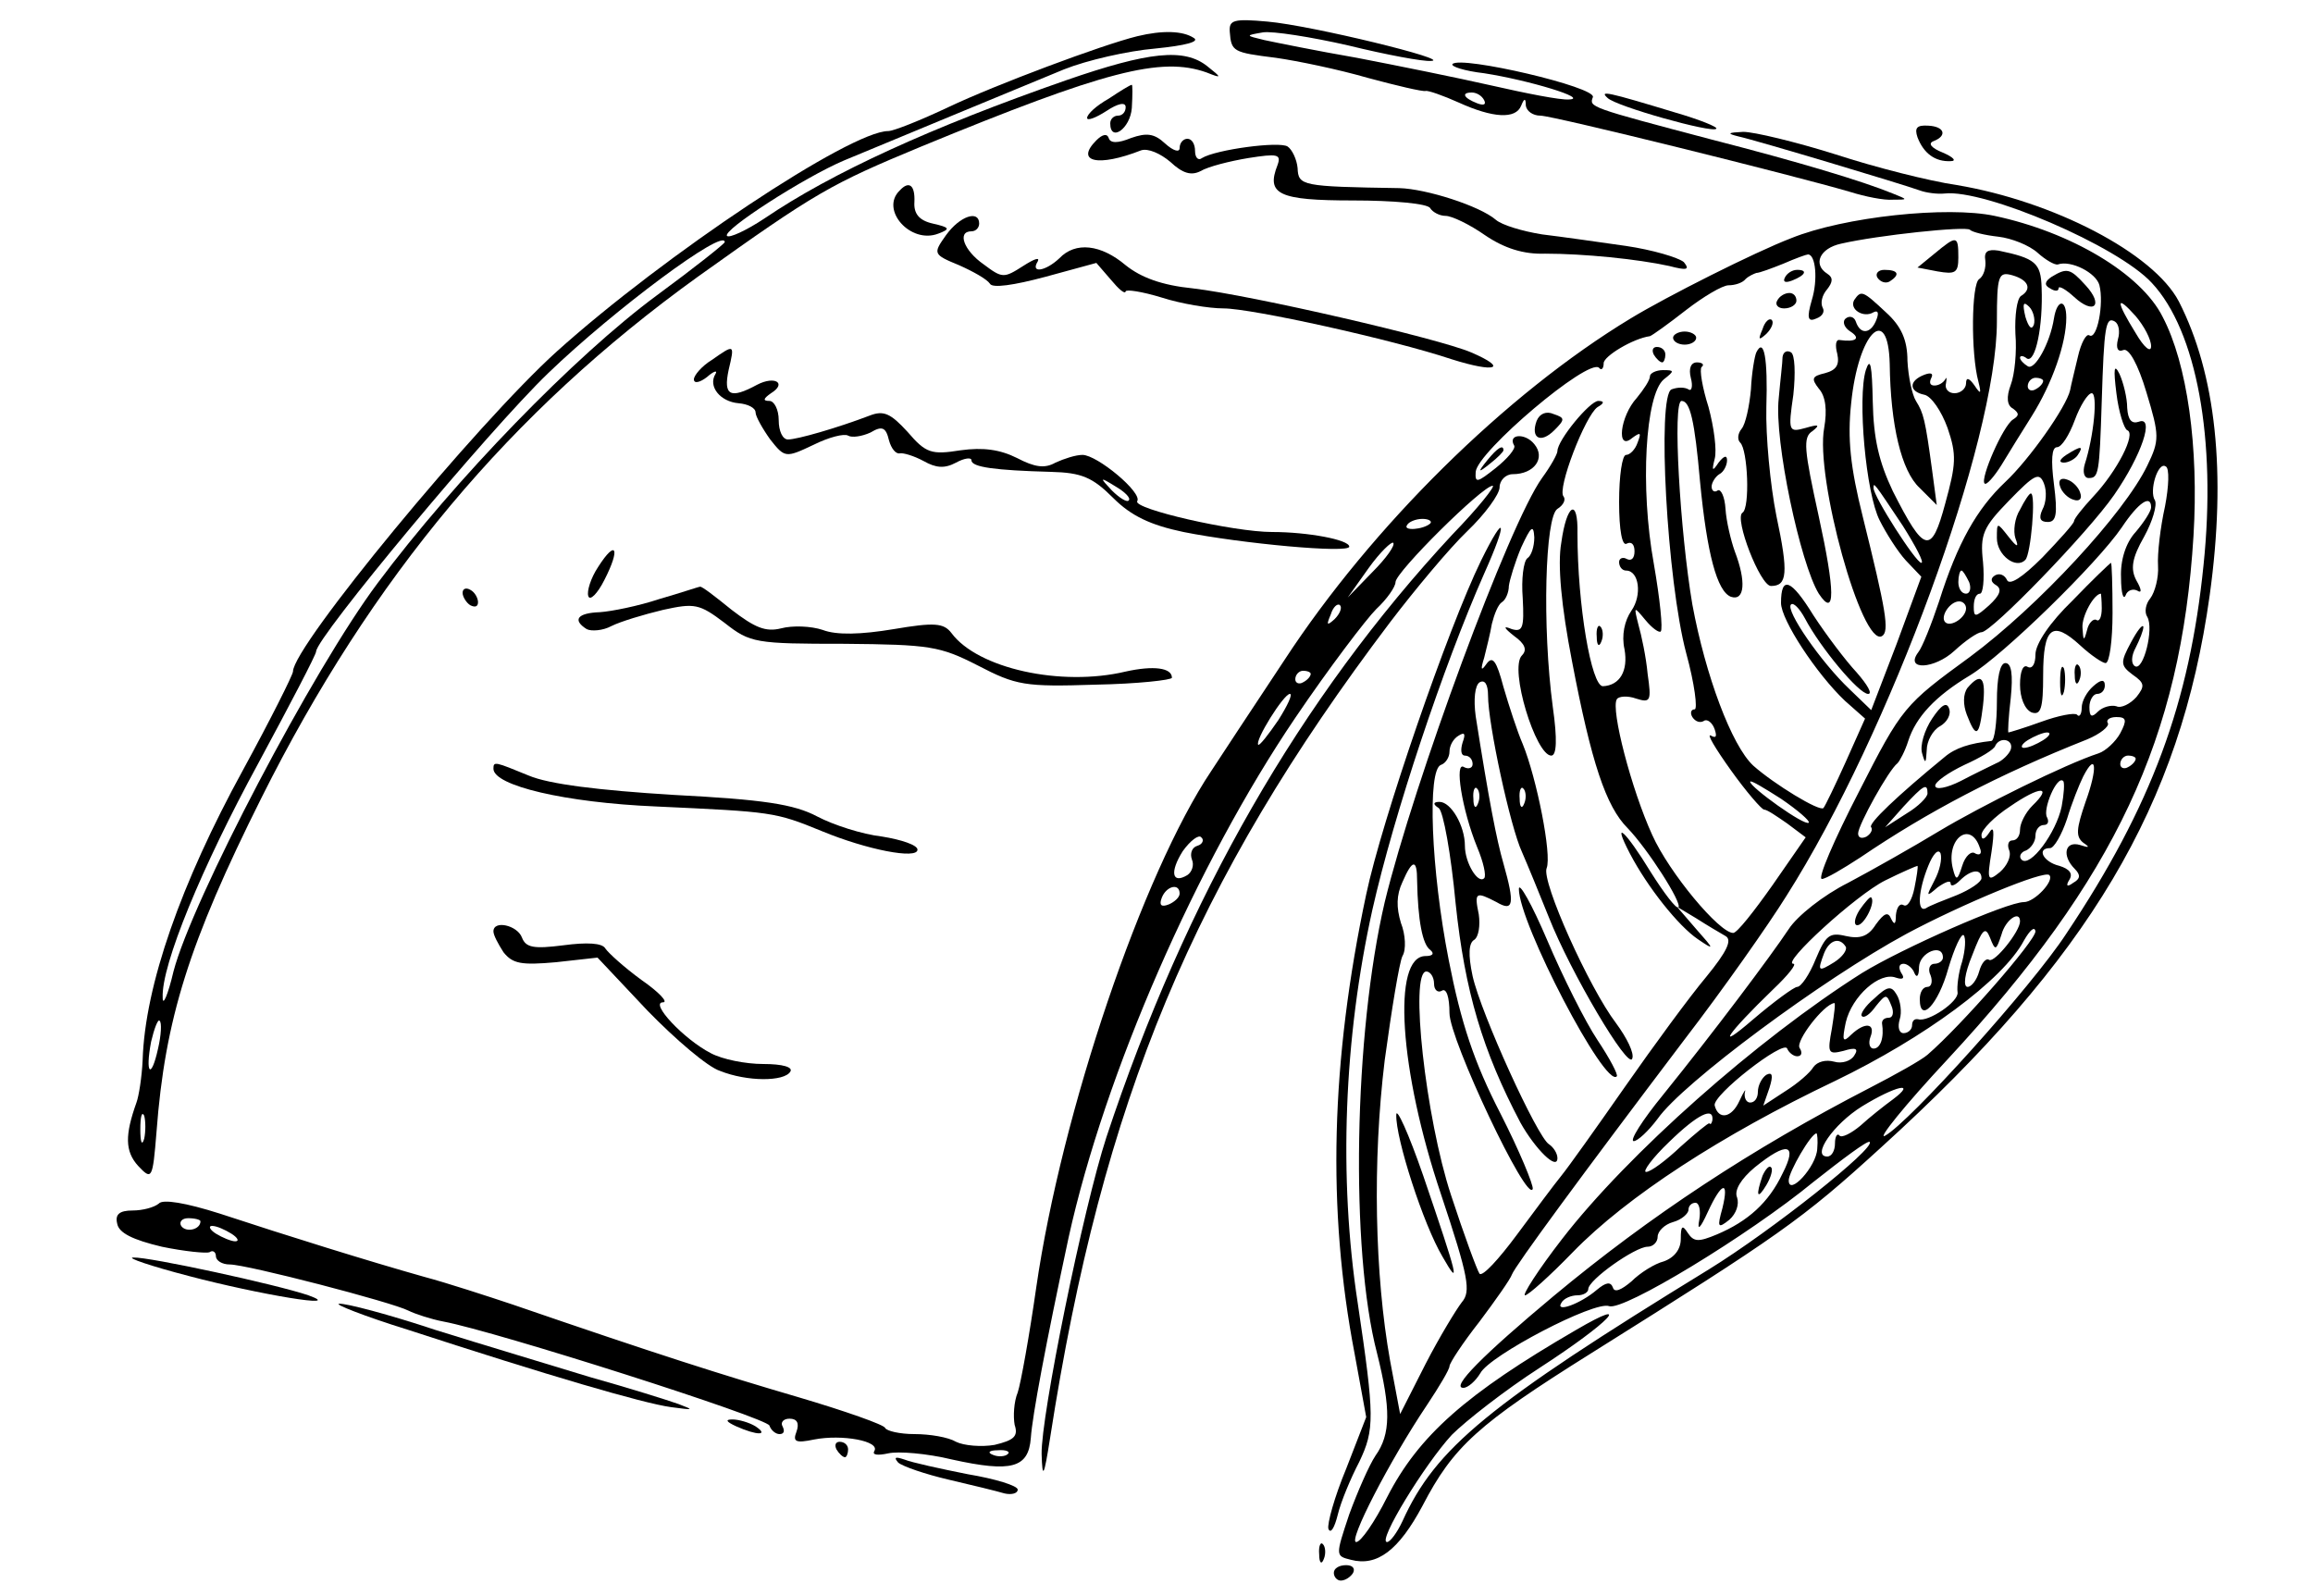 <?xml version="1.0" standalone="no"?>
<!DOCTYPE svg PUBLIC "-//W3C//DTD SVG 20010904//EN"
 "http://www.w3.org/TR/2001/REC-SVG-20010904/DTD/svg10.dtd">
<svg version="1.0" xmlns="http://www.w3.org/2000/svg"
 width="300pt" height="207pt" viewBox="0 0 300 207"
 preserveAspectRatio="xMidYMid meet">
<g transform="translate(0,207) scale(0.1,-0.1)"
fill="#000000" stroke="none">
<path d="M1595 2029 c2 -26 4 -27 60 -34 28 -4 81 -15 119 -26 37 -10 71 -18
75 -17 3 1 23 -6 43 -15 44 -20 74 -22 81 -4 4 10 6 10 6 0 1 -7 9 -13 19 -13
16 0 327 -77 402 -99 19 -6 44 -11 55 -10 20 0 20 0 0 8 -39 16 -122 41 -235
70 -159 42 -159 42 -154 55 5 13 -171 54 -182 43 -3 -3 15 -9 41 -12 58 -9
137 -33 110 -34 -11 -1 -56 8 -100 18 -44 10 -123 26 -175 36 -52 9 -106 20
-120 23 -25 6 -25 6 -2 10 12 2 63 -6 111 -17 49 -12 97 -21 107 -20 29 1
-155 46 -212 51 -44 4 -50 2 -49 -13z m330 -89 c3 -6 -1 -7 -9 -4 -18 7 -21
14 -7 14 6 0 13 -4 16 -10z"/>
<path d="M1475 2023 c-45 -11 -184 -63 -245 -92 -36 -17 -71 -31 -78 -31 -49
0 -290 -160 -430 -286 -104 -94 -342 -382 -342 -415 0 -4 -29 -62 -65 -128
-80 -146 -127 -279 -130 -376 -1 -22 -5 -47 -8 -55 -15 -42 -15 -63 2 -82 18
-19 19 -18 24 44 11 146 42 245 136 433 143 286 323 501 566 676 154 110 172
120 290 169 238 98 311 117 370 96 20 -8 20 -7 1 8 -30 24 -76 19 -183 -18
-175 -61 -304 -120 -391 -179 -24 -16 -46 -26 -49 -23 -7 7 100 76 152 98 67
28 227 94 285 118 30 12 83 24 118 27 40 4 59 9 50 14 -14 9 -40 10 -73 2z
m-535 -267 c0 -2 -39 -33 -88 -69 -107 -79 -262 -239 -362 -373 -84 -112 -241
-412 -265 -504 -7 -30 -14 -46 -14 -34 -2 42 51 170 124 304 41 76 75 141 75
145 0 18 224 287 301 361 85 82 229 189 229 170z m-735 -1046 c-9 -41 -17 -33
-9 9 4 17 9 30 11 27 3 -2 2 -19 -2 -36z m-18 -117 c-3 -10 -5 -4 -5 12 0 17
2 24 5 18 2 -7 2 -21 0 -30z"/>
<path d="M1438 1942 c-16 -9 -28 -20 -28 -25 0 -4 11 0 25 9 15 10 25 12 25 5
0 -6 -4 -11 -10 -11 -5 0 -10 -4 -10 -10 0 -25 26 -7 28 20 1 17 1 30 0 30 -2
0 -15 -8 -30 -18z"/>
<path d="M2085 1943 c11 -11 136 -46 141 -40 3 2 -22 12 -53 21 -89 27 -99 29
-88 19z"/>
<path d="M2487 1892 c8 -21 23 -32 43 -31 8 0 4 5 -10 11 -15 6 -20 12 -12 15
18 7 14 19 -7 20 -15 1 -18 -3 -14 -15z"/>
<path d="M1422 1888 c-28 -28 2 -35 58 -13 9 3 25 -4 38 -15 16 -15 27 -18 39
-12 10 6 38 13 62 17 38 6 43 5 38 -9 -15 -38 1 -46 98 -46 52 0 97 -4 100
-10 3 -5 12 -10 20 -10 8 0 31 -11 51 -25 25 -17 50 -25 78 -24 50 0 120 -7
161 -16 23 -6 27 -5 19 5 -7 6 -41 16 -75 21 -35 5 -84 12 -109 15 -25 4 -52
12 -60 19 -21 18 -90 40 -125 41 -127 2 -131 3 -132 26 -1 11 -7 24 -13 28
-11 7 -93 -4 -111 -15 -5 -4 -9 1 -9 9 0 9 -4 16 -10 16 -5 0 -10 -5 -10 -12
0 -6 -8 -4 -19 6 -14 13 -24 14 -44 7 -17 -7 -27 -7 -29 0 -2 6 -8 5 -16 -3z"/>
<path d="M2255 1893 c23 -5 213 -62 235 -70 8 -3 23 -5 32 -4 52 6 225 -68
269 -116 58 -62 84 -203 67 -366 -18 -178 -67 -312 -178 -478 -45 -69 -204
-245 -235 -262 -11 -6 25 39 81 99 218 235 303 417 319 679 7 115 -8 223 -40
284 -28 56 -119 110 -218 131 -61 13 -195 -1 -264 -29 -47 -18 -162 -76 -208
-104 -162 -98 -336 -270 -449 -443 -43 -65 -86 -130 -95 -144 -89 -133 -194
-442 -227 -670 -9 -63 -20 -124 -24 -136 -5 -12 -6 -31 -4 -42 5 -15 -1 -20
-26 -26 -17 -3 -40 -1 -50 4 -10 6 -34 10 -54 10 -19 0 -36 4 -38 8 -1 4 -52
22 -113 40 -99 29 -181 55 -370 120 -33 11 -85 28 -115 36 -71 20 -177 53
-265 82 -44 14 -74 19 -79 13 -6 -5 -21 -9 -34 -9 -17 0 -23 -5 -20 -17 2 -12
20 -21 58 -30 29 -6 58 -9 62 -7 4 3 8 0 8 -5 0 -6 8 -11 18 -11 22 0 211 -49
232 -60 8 -4 29 -11 45 -14 69 -13 420 -125 423 -135 2 -6 8 -11 13 -11 6 0 7
4 4 10 -3 5 1 10 9 10 10 0 13 -6 9 -17 -5 -13 -1 -15 23 -10 36 7 86 -2 78
-15 -3 -5 4 -6 18 -3 13 3 50 0 83 -8 77 -17 99 -11 102 28 2 29 19 120 49
260 47 213 166 485 294 674 44 65 92 128 105 141 14 13 25 29 25 35 0 13 113
125 126 125 4 0 -19 -29 -52 -63 -198 -213 -346 -471 -449 -782 -30 -92 -85
-362 -84 -411 1 -33 3 -30 11 21 68 438 186 721 441 1058 32 42 77 96 100 118
23 22 42 48 42 57 0 9 8 17 17 17 28 0 43 21 28 39 -12 15 -35 13 -26 -2 2 -4
-9 -17 -24 -29 -24 -19 -27 -20 -26 -5 2 26 146 148 160 135 3 -4 6 -1 6 6 0
9 38 32 60 35 3 1 24 16 47 34 22 17 47 32 55 32 8 0 18 3 22 8 4 4 11 7 14 8
4 0 20 6 35 12 16 7 30 12 32 12 10 0 13 -33 5 -59 -7 -24 -5 -29 6 -24 8 3
11 9 8 14 -3 6 -1 16 6 24 7 9 8 15 0 20 -19 12 -10 33 18 39 48 11 162 23
167 18 3 -3 19 -7 37 -9 17 -2 40 -11 51 -21 10 -9 22 -16 26 -15 17 6 50 -11
54 -27 6 -24 -3 -71 -13 -65 -4 3 -11 -10 -15 -28 -4 -17 -9 -37 -10 -43 -5
-22 -53 -90 -84 -119 -37 -35 -62 -79 -86 -155 -10 -30 -22 -60 -27 -66 -18
-24 21 -22 47 2 14 13 30 24 35 24 13 0 138 129 172 178 36 52 53 103 32 95
-9 -3 -14 2 -15 18 0 13 -5 33 -10 44 -7 14 -8 7 -4 -25 3 -25 10 -46 14 -48
12 -4 -13 -53 -44 -86 -14 -15 -25 -29 -25 -32 0 -3 -19 -24 -41 -47 -26 -26
-43 -37 -46 -29 -3 6 -9 9 -15 6 -7 -4 -6 -9 1 -13 8 -5 5 -13 -9 -26 -18 -16
-20 -16 -20 -2 0 10 3 17 8 17 4 0 6 18 4 41 -4 36 0 45 34 80 33 34 39 37 45
22 4 -10 3 -25 -2 -34 -5 -11 -3 -16 7 -16 11 0 13 10 8 49 -4 31 -3 48 4 48
6 0 16 16 23 35 7 19 17 35 22 35 8 0 3 -55 -9 -92 -3 -10 -1 -18 5 -18 13 0
14 5 17 100 3 96 5 110 17 103 5 -3 7 -13 4 -23 -3 -12 0 -17 7 -14 7 3 19
-18 30 -55 17 -56 17 -62 1 -95 -30 -62 -141 -182 -230 -248 -85 -62 -88 -65
-144 -175 -32 -62 -54 -113 -48 -113 5 0 27 13 50 28 87 59 178 107 294 153
17 7 29 17 27 21 -3 4 2 8 11 8 13 0 14 -4 5 -21 -6 -11 -19 -23 -28 -26 -43
-14 -152 -68 -207 -101 -33 -20 -86 -50 -118 -67 -32 -16 -66 -43 -77 -60 -24
-36 -96 -132 -163 -215 -27 -33 -44 -60 -38 -60 5 0 19 13 31 29 32 46 214
181 323 240 71 38 179 83 185 76 7 -7 -19 -35 -33 -35 -22 0 -158 -60 -210
-92 -136 -86 -304 -235 -389 -345 -31 -40 -52 -73 -48 -73 4 0 32 25 62 56 70
72 193 152 340 222 116 56 218 131 245 182 8 14 14 19 15 12 0 -12 -96 -122
-140 -160 -8 -7 -42 -26 -75 -43 -153 -79 -285 -166 -410 -270 -91 -76 -134
-119 -117 -119 6 0 16 9 22 19 12 23 148 94 167 87 18 -7 181 92 265 161 38
30 70 54 73 52 8 -8 -127 -115 -208 -165 -287 -176 -355 -232 -398 -327 -7
-15 -16 -27 -20 -27 -13 0 49 101 84 139 18 18 69 58 114 87 91 59 124 94 47
49 -143 -83 -204 -137 -245 -217 -16 -32 -34 -58 -40 -58 -11 0 43 105 92 178
16 24 29 46 29 50 0 4 17 30 39 58 21 28 40 55 42 61 4 11 90 128 224 305 50
65 109 149 132 186 134 211 273 591 273 745 0 60 2 65 20 60 21 -6 26 -18 11
-27 -5 -4 -8 -25 -7 -49 2 -23 -1 -53 -6 -66 -6 -16 -5 -27 3 -31 8 -6 8 -9 0
-14 -13 -8 -43 -77 -37 -83 2 -3 12 8 22 24 9 15 27 44 39 63 27 43 45 95 45
128 0 25 -12 24 -16 -1 -5 -32 -25 -68 -34 -62 -5 3 -10 8 -10 11 0 3 4 3 9
-1 11 -6 21 42 19 92 -1 32 -8 38 -56 48 -14 2 -19 -1 -17 -13 1 -9 -2 -20 -8
-24 -10 -6 -11 -96 -1 -133 4 -16 3 -17 -5 -5 -7 10 -11 11 -11 3 0 -7 -7 -13
-15 -13 -8 0 -13 6 -11 13 1 6 1 9 -1 5 -3 -5 -9 -8 -14 -8 -6 0 -7 4 -4 10 3
6 -1 7 -9 4 -21 -8 -20 -22 0 -26 9 -2 22 -21 30 -43 12 -35 11 -47 -3 -98
-18 -67 -27 -65 -68 16 -18 38 -25 68 -26 116 -1 47 -3 59 -9 41 -11 -36 0
-160 18 -195 8 -16 23 -40 34 -52 l20 -21 -32 -87 -33 -86 -28 27 c-37 35 -84
103 -76 110 3 3 11 -5 18 -18 20 -38 70 -98 82 -98 6 0 -1 12 -15 28 -14 15
-39 48 -56 74 -29 47 -42 52 -42 16 0 -22 46 -92 83 -127 l26 -23 -25 -56
c-14 -31 -27 -58 -29 -60 -5 -5 -64 31 -91 55 -28 26 -62 117 -79 209 -16 94
-26 264 -14 264 11 0 17 -25 24 -105 9 -93 22 -142 40 -149 18 -6 20 20 5 59
-5 14 -11 39 -12 55 -1 16 -6 26 -10 24 -4 -3 -8 -1 -8 5 0 5 5 13 10 16 6 3
10 12 10 18 0 7 -4 6 -11 -3 -8 -12 -9 -11 -5 5 3 11 -1 41 -8 67 -8 25 -12
49 -9 52 4 3 1 6 -6 6 -8 0 -11 -8 -8 -20 3 -11 1 -18 -3 -15 -5 3 -14 3 -22
0 -19 -8 -6 -248 19 -342 11 -40 15 -73 11 -73 -5 0 -6 -5 -3 -10 4 -6 10 -8
15 -5 4 3 11 -2 14 -11 3 -9 2 -12 -5 -8 -6 3 6 -17 26 -45 20 -28 40 -51 43
-51 4 0 17 -9 30 -18 l24 -18 -43 -62 c-24 -34 -46 -62 -51 -62 -18 0 -83 78
-105 127 -27 59 -54 163 -46 176 2 4 14 5 25 1 19 -6 20 -3 15 32 -2 22 -8 50
-12 64 -6 24 -6 24 9 6 9 -11 18 -17 20 -15 3 3 -1 42 -9 88 -18 99 -11 219
13 239 14 11 14 12 -1 12 -9 0 -17 -4 -17 -8 0 -5 -8 -17 -17 -28 -22 -24 -27
-70 -6 -52 11 8 12 7 7 -6 -3 -9 -10 -16 -15 -16 -5 0 -9 -27 -9 -61 0 -37 4
-58 10 -54 6 3 10 -1 10 -10 0 -9 -4 -13 -10 -10 -5 3 -10 1 -10 -4 0 -6 4
-11 9 -11 17 0 21 -32 7 -52 -9 -13 -13 -32 -9 -50 5 -28 -6 -47 -28 -48 -15
0 -33 105 -33 198 1 47 -14 39 -21 -12 -5 -28 0 -82 14 -154 25 -131 44 -188
72 -216 26 -27 71 -97 66 -103 -3 -2 -19 19 -36 46 -33 54 -51 70 -27 24 23
-44 63 -94 88 -111 22 -15 22 -14 -2 13 l-25 29 25 -15 c14 -9 31 -19 38 -23
9 -5 2 -20 -25 -53 -21 -25 -68 -89 -105 -142 -37 -53 -74 -105 -83 -116 -9
-11 -35 -46 -58 -77 -23 -31 -44 -54 -48 -50 -3 4 -20 50 -37 102 -33 100 -54
290 -32 290 5 0 10 -7 10 -16 0 -8 5 -12 10 -9 6 4 10 -8 10 -29 0 -34 101
-248 108 -228 1 5 -17 49 -42 98 -34 66 -51 117 -67 199 -23 117 -28 247 -10
253 6 2 11 10 11 17 0 8 5 17 12 21 8 5 9 2 5 -9 -3 -10 -2 -17 3 -17 6 0 10
-5 10 -11 0 -5 -5 -7 -11 -4 -13 9 -3 -55 17 -104 8 -19 12 -37 9 -40 -8 -8
-25 20 -25 42 0 26 -18 57 -33 57 -8 0 -9 -3 -1 -8 6 -4 16 -60 22 -124 12
-114 35 -191 84 -284 19 -34 48 -63 48 -46 0 6 -5 14 -11 18 -15 9 -88 169
-99 218 -6 28 -5 43 2 47 6 4 8 19 6 33 -6 29 -4 30 23 16 22 -13 24 -3 9 50
-9 31 -19 83 -36 191 -3 22 -1 40 5 44 7 4 11 -3 11 -17 0 -37 29 -171 44
-203 7 -16 23 -55 35 -85 28 -71 103 -198 108 -183 3 7 -7 27 -21 46 -35 46
-97 184 -90 201 7 17 -13 117 -31 161 -7 16 -18 50 -25 74 -9 34 -14 41 -22
30 -7 -10 -8 -8 -3 8 3 12 8 32 10 44 3 12 8 25 13 28 5 3 9 13 9 21 1 8 8 31
16 50 13 28 16 30 17 13 0 -12 -4 -24 -9 -27 -5 -4 -8 -27 -6 -52 2 -38 0 -44
-14 -40 -12 5 -11 2 3 -9 14 -10 17 -18 10 -25 -17 -17 18 -130 38 -130 7 0 8
21 2 63 -14 105 -10 247 6 257 8 5 11 12 8 16 -9 9 28 105 44 116 9 5 9 8 1 8
-11 0 -53 -51 -53 -65 0 -4 -9 -20 -20 -35 -43 -60 -166 -394 -204 -550 -40
-171 -45 -451 -10 -585 18 -72 18 -105 -2 -133 -8 -12 -23 -46 -34 -76 -18
-54 -18 -54 2 -59 34 -9 62 12 93 70 40 77 72 106 219 198 244 153 272 172
376 267 270 245 388 443 426 716 22 159 8 287 -40 381 -33 63 -163 130 -288
151 -35 5 -106 23 -158 40 -51 16 -105 29 -119 29 -20 -1 -22 -2 -6 -6z m383
-244 c-3 -8 -7 -3 -11 10 -4 17 -3 21 5 13 5 -5 8 -16 6 -23z m152 -28 c0 -9
-9 -2 -20 17 -26 42 -26 51 0 22 11 -13 20 -30 20 -39z m-140 -45 c0 -3 -4 -8
-10 -11 -5 -3 -10 -1 -10 4 0 6 5 11 10 11 6 0 10 -2 10 -4z m158 -163 c-6
-27 -10 -61 -9 -77 1 -15 -4 -34 -10 -42 -6 -7 -8 -18 -4 -24 9 -15 -5 -71
-16 -64 -5 3 -5 13 1 24 5 10 10 22 10 27 -1 4 -8 -5 -16 -20 -14 -26 -14 -30
2 -42 16 -11 16 -15 5 -29 -8 -9 -20 -15 -26 -12 -7 2 -18 -1 -24 -7 -8 -8
-11 -7 -11 6 0 9 5 17 10 17 6 0 10 5 10 11 0 8 -5 8 -15 -1 -8 -7 -15 -19
-15 -28 0 -8 -3 -13 -6 -9 -3 3 -24 -1 -46 -9 -22 -8 -42 -14 -43 -14 -1 0 0
20 3 45 3 30 1 45 -7 45 -7 0 -11 -19 -11 -50 0 -27 -3 -50 -7 -51 -28 -3 -47
-9 -61 -21 -61 -50 -100 -87 -95 -91 2 -3 0 -8 -6 -12 -6 -3 -11 -2 -11 4 0
11 40 83 51 91 3 3 10 16 14 29 10 31 35 58 80 85 43 26 165 145 197 192 22
33 38 43 38 26 0 -5 -9 -19 -20 -32 -13 -14 -20 -37 -19 -59 0 -20 3 -30 6
-23 2 6 9 9 15 6 6 -4 6 1 -1 13 -8 15 -6 29 10 57 11 20 17 41 14 47 -8 12 4
51 14 44 5 -2 4 -26 -1 -52z m-340 -25 c17 -27 28 -48 24 -48 -7 0 -62 86 -62
97 0 8 0 8 38 -49z m-613 3 c-9 -8 -36 -10 -30 -2 2 4 11 8 20 8 8 0 13 -3 10
-6z m-75 -63 l-32 -33 27 38 c15 21 30 35 32 33 3 -3 -9 -20 -27 -38z m774
-13 c3 -8 1 -15 -4 -15 -6 0 -10 7 -10 15 0 8 2 15 4 15 2 0 6 -7 10 -15z
m-823 -48 c-10 -9 -11 -8 -5 6 3 10 9 15 12 12 3 -3 0 -11 -7 -18z m819 14 c0
-12 -20 -25 -27 -18 -7 7 6 27 18 27 5 0 9 -4 9 -9z m-850 -85 c0 -3 -4 -8
-10 -11 -5 -3 -10 -1 -10 4 0 6 5 11 10 11 6 0 10 -2 10 -4z m-42 -60 c-13
-19 -24 -33 -26 -32 -5 5 33 66 41 66 4 0 -3 -15 -15 -34z m992 -26 c-8 -5
-19 -10 -25 -10 -5 0 -3 5 5 10 8 5 20 10 25 10 6 0 3 -5 -5 -10z m-42 -12
c-2 -6 -11 -15 -19 -18 -8 -4 -29 -14 -46 -23 -18 -9 -33 -12 -33 -6 0 5 17
17 38 27 20 9 39 20 40 25 6 12 24 8 20 -5z m162 -12 c0 -3 -4 -8 -10 -11 -5
-3 -10 -1 -10 4 0 6 5 11 10 11 6 0 10 -2 10 -4z m-65 -56 c-12 -35 -13 -45
-3 -53 9 -6 8 -7 -4 -3 -20 6 -24 -14 -7 -31 8 -8 7 -13 -2 -18 -8 -6 -10 -4
-5 4 5 8 0 14 -13 18 -21 5 -30 23 -12 23 5 0 15 17 22 38 6 20 16 45 21 55
17 33 19 11 3 -33z m-359 -27 c-5 -5 -76 46 -76 53 0 3 18 -8 40 -22 22 -15
38 -29 36 -31z m328 21 c-7 -34 -41 -80 -52 -69 -4 4 -1 10 6 12 6 3 12 11 12
19 0 8 5 14 11 14 5 0 7 4 4 10 -6 10 13 55 21 47 2 -2 1 -17 -2 -33z m-757 4
c-3 -8 -6 -5 -6 6 -1 11 2 17 5 13 3 -3 4 -12 1 -19z m60 0 c-3 -8 -6 -5 -6 6
-1 11 2 17 5 13 3 -3 4 -12 1 -19z m523 13 c0 -5 -12 -17 -27 -26 l-28 -18 24
27 c26 28 31 31 31 17z m136 -16 c-9 -9 -16 -23 -16 -31 0 -8 -4 -14 -10 -14
-5 0 -7 -6 -4 -13 3 -8 -3 -20 -12 -28 -16 -13 -17 -11 -11 26 4 27 3 35 -3
25 -6 -9 -10 -10 -10 -3 0 7 17 24 37 37 39 27 56 27 29 1z m-1083 -52 c-7 -2
-10 -10 -7 -18 3 -7 0 -16 -6 -20 -20 -12 -23 4 -6 31 10 14 21 22 24 18 4 -3
2 -9 -5 -11z m1015 -3 c3 -7 0 -10 -6 -7 -5 4 -13 -3 -17 -16 -6 -19 -8 -20
-12 -4 -10 39 23 64 35 27z m-59 -42 c-11 -21 -11 -22 4 -9 10 7 17 10 17 5 0
-4 5 -3 12 4 14 14 28 16 28 3 0 -5 -15 -15 -32 -22 -18 -7 -36 -14 -40 -17
-12 -6 -10 23 3 55 6 15 13 23 16 16 2 -7 -1 -22 -8 -35z m-671 0 c1 -52 7
-83 17 -90 6 -5 3 -8 -6 -8 -44 0 -34 -149 20 -309 36 -108 39 -126 27 -140
-7 -9 -29 -45 -47 -80 l-33 -65 -13 69 c-20 112 -23 259 -7 390 9 66 19 127
23 135 5 8 4 28 -2 43 -6 20 -6 36 2 53 13 30 19 30 19 2z m645 -10 c-3 -15
-9 -25 -14 -22 -5 3 -9 -3 -10 -13 0 -12 -2 -13 -6 -5 -4 10 -9 8 -20 -7 -10
-16 -21 -19 -39 -15 -21 5 -26 1 -39 -30 -8 -20 -19 -36 -24 -36 -4 0 -30 -19
-57 -42 -51 -44 -34 -19 26 39 19 18 31 33 26 33 -16 0 81 89 119 108 22 11
41 19 42 19 1 -1 -1 -14 -4 -29z m-953 -7 c0 -5 -7 -11 -14 -14 -10 -4 -13 -1
-9 9 6 15 23 19 23 5z m1090 -36 c0 -13 -33 -54 -40 -50 -4 3 -10 -4 -13 -15
-3 -11 -10 -20 -15 -20 -6 0 -4 17 6 41 13 34 17 38 23 23 7 -18 8 -17 15 4 5
19 24 32 24 17z m-75 -52 c-5 -15 -7 -33 -6 -40 2 -12 -38 -39 -51 -35 -5 1
-8 -2 -8 -8 0 -5 -5 -10 -11 -10 -6 0 -8 8 -5 18 3 9 1 24 -4 32 -7 12 -12 11
-29 -5 -12 -10 -19 -21 -16 -23 3 -3 11 3 18 13 13 16 14 16 20 1 4 -9 2 -16
-3 -16 -6 0 -9 -3 -9 -7 3 -19 -2 -33 -11 -33 -5 0 -7 7 -4 15 7 18 -7 20 -25
3 -11 -11 -12 -8 -7 16 8 34 44 66 65 58 9 -3 12 -1 7 6 -4 7 -3 12 3 12 5 0
12 -6 14 -12 3 -7 6 -4 6 8 1 19 31 31 31 12 0 -4 -5 -8 -11 -8 -6 0 -9 -7 -5
-15 3 -8 1 -15 -4 -15 -6 0 -10 -7 -10 -16 0 -32 24 -7 37 40 8 27 17 46 20
43 3 -4 2 -19 -2 -34z m-151 19 c2 -4 -4 -13 -15 -20 -21 -13 -22 -12 -13 12
7 17 20 21 28 8z m-18 -106 c-6 -32 -5 -34 15 -29 16 5 20 3 14 -6 -4 -7 -16
-11 -26 -8 -11 3 -22 0 -27 -7 -4 -7 -20 -21 -36 -31 l-29 -19 8 23 c5 16 4
21 -4 17 -6 -4 -11 -14 -11 -22 0 -8 -4 -14 -10 -14 -5 0 -8 6 -7 13 2 6 -1 2
-7 -11 -10 -22 -27 -25 -32 -6 -4 13 90 86 94 74 2 -5 8 -10 13 -10 6 0 7 5 3
11 -5 9 31 56 45 58 2 1 0 -14 -3 -33z m79 -92 c-11 -8 -30 -23 -42 -34 -12
-10 -24 -16 -27 -13 -3 4 -6 -1 -6 -10 0 -9 -4 -17 -10 -17 -21 0 8 42 45 65
44 27 72 33 40 9z m-234 -27 c-1 -4 -2 -6 -4 -4 -1 1 -18 -13 -37 -30 -19 -18
-39 -33 -45 -33 -5 0 8 18 30 39 37 36 58 46 56 28z m136 -37 c-1 -23 -37 -62
-37 -41 0 11 29 61 36 61 1 0 2 -9 1 -20z m-45 -32 c-18 -38 -45 -62 -85 -79
-24 -10 -30 -10 -38 2 -7 11 -9 9 -9 -8 0 -13 -8 -24 -22 -29 -12 -3 -31 -15
-42 -26 -13 -11 -22 -15 -24 -8 -3 8 -9 7 -21 -3 -21 -18 -54 -30 -46 -17 3 6
13 10 21 10 8 0 14 4 14 8 0 12 61 55 77 55 7 0 13 6 13 13 0 7 9 16 20 19 11
3 20 11 20 16 0 5 4 9 9 9 5 0 7 -10 5 -22 -3 -15 1 -12 11 10 18 39 28 42 19
5 -7 -25 -6 -27 9 -15 9 8 13 20 10 29 -4 9 5 24 23 39 42 34 56 31 36 -8z
m-2052 -62 c0 -11 -19 -15 -25 -6 -3 5 1 10 9 10 9 0 16 -2 16 -4z m40 -16 c8
-5 11 -10 5 -10 -5 0 -17 5 -25 10 -8 5 -10 10 -5 10 6 0 17 -5 25 -10z m1007
-286 c-3 -3 -12 -4 -19 -1 -8 3 -5 6 6 6 11 1 17 -2 13 -5z"/>
<path d="M2688 1291 c-29 -28 -48 -56 -48 -70 0 -12 -4 -19 -10 -16 -6 4 -10
-6 -10 -23 0 -17 6 -32 15 -36 12 -4 15 5 15 48 0 63 12 72 48 39 14 -13 29
-23 33 -23 5 0 9 29 9 65 0 36 -1 65 -2 65 -2 -1 -24 -22 -50 -49z m38 -10 c0
-11 -3 -18 -7 -15 -4 2 -10 -4 -12 -13 -4 -15 -5 -15 -6 3 -1 15 15 44 24 44
0 0 1 -9 1 -19z"/>
<path d="M2672 1185 c0 -16 2 -22 5 -12 2 9 2 23 0 30 -3 6 -5 -1 -5 -18z"/>
<path d="M2691 1194 c0 -11 3 -14 6 -6 3 7 2 16 -1 19 -3 4 -6 -2 -5 -13z"/>
<path d="M2552 1178 c-6 -8 -6 -22 -1 -35 12 -31 16 -29 21 12 4 36 -2 44 -20
23z"/>
<path d="M2506 1138 c-10 -15 -16 -35 -13 -45 4 -14 5 -14 6 4 0 12 8 26 17
31 9 5 15 15 12 23 -3 9 -10 5 -22 -13z"/>
<path d="M1811 624 c-1 -30 35 -142 60 -184 24 -42 20 -27 -25 105 -19 55 -35
90 -35 79z"/>
<path d="M2412 890 c-7 -11 -8 -20 -3 -20 9 0 24 30 18 36 -1 2 -8 -6 -15 -16z"/>
<path d="M2286 545 c-9 -26 -7 -32 5 -12 6 10 9 21 6 23 -2 3 -7 -2 -11 -11z"/>
<path d="M1167 1823 c-26 -25 14 -70 50 -56 16 6 15 8 -7 13 -18 4 -25 13 -24
28 1 22 -7 28 -19 15z"/>
<path d="M1227 1765 c-17 -24 -17 -25 17 -39 18 -8 36 -18 40 -24 3 -6 31 -2
72 9 l66 18 19 -22 c10 -12 18 -19 19 -15 0 3 21 0 47 -8 25 -8 61 -14 80 -14
36 0 218 -40 296 -66 57 -18 74 -12 25 9 -42 18 -284 74 -361 83 -40 4 -67 14
-87 30 -32 27 -65 31 -86 9 -18 -17 -38 -20 -28 -4 3 6 -5 3 -19 -6 -25 -16
-27 -16 -51 2 -26 18 -35 43 -16 43 6 0 10 5 10 10 0 18 -25 10 -43 -15z"/>
<path d="M2509 1741 l-22 -18 26 -5 c23 -4 27 -2 27 18 0 29 -2 29 -31 5z"/>
<path d="M2315 1710 c-3 -6 1 -7 9 -4 18 7 21 14 7 14 -6 0 -13 -4 -16 -10z"/>
<path d="M2435 1710 c4 -6 11 -8 16 -5 14 9 11 15 -7 15 -8 0 -12 -5 -9 -10z"/>
<path d="M2661 1711 c-9 -6 -10 -11 -2 -15 6 -4 11 -4 11 0 0 4 9 -1 20 -11
26 -24 39 -11 15 15 -20 22 -24 23 -44 11z"/>
<path d="M2305 1680 c-3 -5 1 -10 9 -10 9 0 16 5 16 10 0 6 -4 10 -9 10 -6 0
-13 -4 -16 -10z"/>
<path d="M2405 1681 c-7 -12 12 -24 25 -16 6 3 7 -1 4 -9 -7 -19 -21 -21 -27
-3 -2 6 -8 8 -13 4 -5 -4 -2 -12 6 -17 14 -9 7 -14 -14 -11 -5 1 -6 -7 -3 -18
3 -14 -1 -21 -16 -25 -17 -4 -18 -7 -8 -20 9 -10 11 -28 7 -51 -12 -64 49
-285 75 -270 10 6 5 34 -25 155 -16 64 -20 101 -15 147 9 91 48 131 50 51 1
-79 15 -139 39 -161 l22 -22 -6 45 c-9 66 -11 74 -21 90 -5 8 -10 32 -11 52 0
27 -8 45 -28 63 -30 28 -32 29 -41 16z"/>
<path d="M2286 1643 c-6 -14 -5 -15 5 -6 7 7 10 15 7 18 -3 3 -9 -2 -12 -12z"/>
<path d="M2170 1632 c0 -5 7 -9 15 -9 8 0 15 4 15 9 0 4 -7 8 -15 8 -8 0 -15
-4 -15 -8z"/>
<path d="M923 1603 c-13 -8 -23 -20 -23 -25 0 -6 8 -4 17 3 9 8 14 9 11 4 -10
-16 6 -36 30 -38 12 -1 22 -6 22 -12 0 -5 9 -21 19 -35 19 -24 20 -24 56 -7
20 10 40 15 45 12 5 -3 18 -1 29 4 15 9 20 7 24 -10 3 -11 9 -18 14 -17 4 1
18 -3 31 -10 16 -9 27 -10 42 -2 11 6 20 7 20 3 0 -9 31 -13 103 -15 40 -1 54
-7 81 -34 23 -23 48 -35 91 -44 75 -15 215 -28 215 -19 0 9 -54 19 -100 19
-50 0 -181 30 -175 40 7 11 -52 60 -71 60 -9 0 -24 -5 -35 -10 -14 -8 -27 -6
-50 6 -22 11 -44 14 -73 10 -38 -6 -45 -4 -69 24 -22 24 -31 28 -49 21 -42
-16 -94 -31 -106 -31 -7 0 -12 11 -12 25 0 14 -6 25 -12 25 -9 0 -8 3 2 10 21
13 5 23 -18 11 -35 -19 -44 -14 -37 19 8 34 8 34 -22 13z m541 -182 c-2 -3
-12 3 -22 13 -16 17 -16 18 5 5 12 -7 20 -15 17 -18z"/>
<path d="M2145 1610 c3 -5 8 -10 11 -10 2 0 4 5 4 10 0 6 -5 10 -11 10 -5 0
-7 -4 -4 -10z"/>
<path d="M2278 1613 c-2 -4 -6 -26 -7 -48 -2 -22 -7 -45 -12 -51 -5 -6 -6 -14
-2 -18 10 -9 13 -85 3 -91 -11 -7 23 -95 37 -95 21 0 23 16 7 91 -8 40 -14
104 -13 141 2 63 -3 91 -13 71z"/>
<path d="M2312 1607 c0 -7 -3 -31 -5 -54 -6 -54 28 -214 52 -253 22 -33 21 4
0 100 -19 87 -21 103 -8 111 10 8 8 9 -9 4 -22 -6 -23 -5 -16 43 3 28 2 52 -3
55 -5 3 -10 1 -11 -6z"/>
<path d="M1993 1524 c-8 -22 5 -30 23 -12 14 14 14 16 -1 21 -9 4 -18 1 -22
-9z"/>
<path d="M1929 1473 c-13 -16 -12 -17 4 -4 9 7 17 15 17 17 0 8 -8 3 -21 -13z"/>
<path d="M2680 1480 c-9 -6 -10 -10 -3 -10 6 0 15 5 18 10 8 12 4 12 -15 0z"/>
<path d="M2672 1439 c2 -7 10 -15 17 -17 8 -3 12 1 9 9 -2 7 -10 15 -17 17 -8
3 -12 -1 -9 -9z"/>
<path d="M2620 1409 c-7 -11 -9 -28 -6 -37 5 -13 2 -12 -9 2 -15 19 -15 19
-15 -2 0 -22 25 -41 37 -28 7 7 14 86 7 86 -2 0 -8 -9 -14 -21z"/>
<path d="M1921 1343 c-43 -88 -129 -338 -149 -433 -46 -216 -51 -409 -15 -596
l15 -82 -26 -67 c-15 -36 -25 -72 -23 -78 3 -7 8 2 12 18 4 17 17 48 28 69 20
42 20 58 -2 206 -25 163 -18 343 19 510 28 124 92 316 145 436 31 69 28 82 -4
17z"/>
<path d="M776 1335 c-10 -15 -15 -32 -13 -38 2 -7 12 3 21 21 21 41 15 53 -8
17z"/>
<path d="M600 1301 c0 -5 5 -13 10 -16 6 -3 10 -2 10 4 0 5 -4 13 -10 16 -5 3
-10 2 -10 -4z"/>
<path d="M855 1293 c-27 -9 -62 -16 -77 -17 -29 -1 -36 -10 -17 -22 6 -3 21
-2 32 4 12 6 42 15 67 21 41 9 47 8 80 -17 33 -26 40 -27 155 -27 111 -1 124
-3 173 -28 50 -26 61 -28 153 -25 54 1 99 6 99 9 0 13 -24 16 -60 8 -84 -20
-192 4 -226 50 -10 13 -22 14 -75 5 -42 -7 -74 -8 -92 -1 -15 5 -39 6 -54 2
-20 -5 -34 1 -64 24 -21 17 -39 31 -41 30 -2 0 -25 -8 -53 -16z"/>
<path d="M2071 1244 c0 -11 3 -14 6 -6 3 7 2 16 -1 19 -3 4 -6 -2 -5 -13z"/>
<path d="M640 1073 c0 -22 93 -44 211 -49 151 -7 154 -7 215 -32 58 -24 124
-37 124 -24 0 6 -21 13 -46 17 -26 3 -63 15 -84 26 -30 16 -70 22 -186 28 -98
6 -162 14 -188 25 -44 18 -46 19 -46 9z"/>
<path d="M1970 917 c0 -44 112 -259 127 -243 2 2 -9 23 -25 47 -16 24 -45 82
-65 129 -20 47 -37 77 -37 67z"/>
<path d="M640 862 c0 -5 6 -16 13 -27 12 -15 23 -17 68 -13 l54 6 65 -69 c36
-37 78 -73 94 -78 35 -14 83 -14 91 -1 4 6 -10 10 -35 10 -23 0 -53 6 -68 14
-35 18 -80 66 -62 66 7 0 -5 13 -28 29 -22 16 -43 35 -47 41 -4 7 -24 8 -54 4
-39 -5 -49 -3 -54 10 -6 16 -37 23 -37 8z"/>
<path d="M245 415 c91 -24 205 -43 155 -25 -41 14 -207 50 -227 49 -10 0 22
-11 72 -24z"/>
<path d="M530 345 c181 -59 304 -95 340 -100 30 -4 31 -4 10 4 -14 5 -65 21
-115 35 -49 15 -139 42 -200 61 -60 20 -117 35 -125 34 -8 0 32 -16 90 -34z"/>
<path d="M955 220 c27 -12 43 -12 25 0 -8 5 -22 9 -30 9 -10 0 -8 -3 5 -9z"/>
<path d="M1085 190 c3 -5 8 -10 11 -10 2 0 4 5 4 10 0 6 -5 10 -11 10 -5 0 -7
-4 -4 -10z"/>
<path d="M1165 173 c6 -5 35 -15 65 -22 30 -7 63 -15 73 -18 9 -2 17 0 17 5 0
5 -29 14 -65 20 -35 7 -72 15 -82 19 -12 4 -14 3 -8 -4z"/>
<path d="M1711 54 c0 -11 3 -14 6 -6 3 7 2 16 -1 19 -3 4 -6 -2 -5 -13z"/>
<path d="M1730 30 c0 -5 4 -10 9 -10 6 0 13 5 16 10 3 6 -1 10 -9 10 -9 0 -16
-4 -16 -10z"/>
</g>
</svg>
